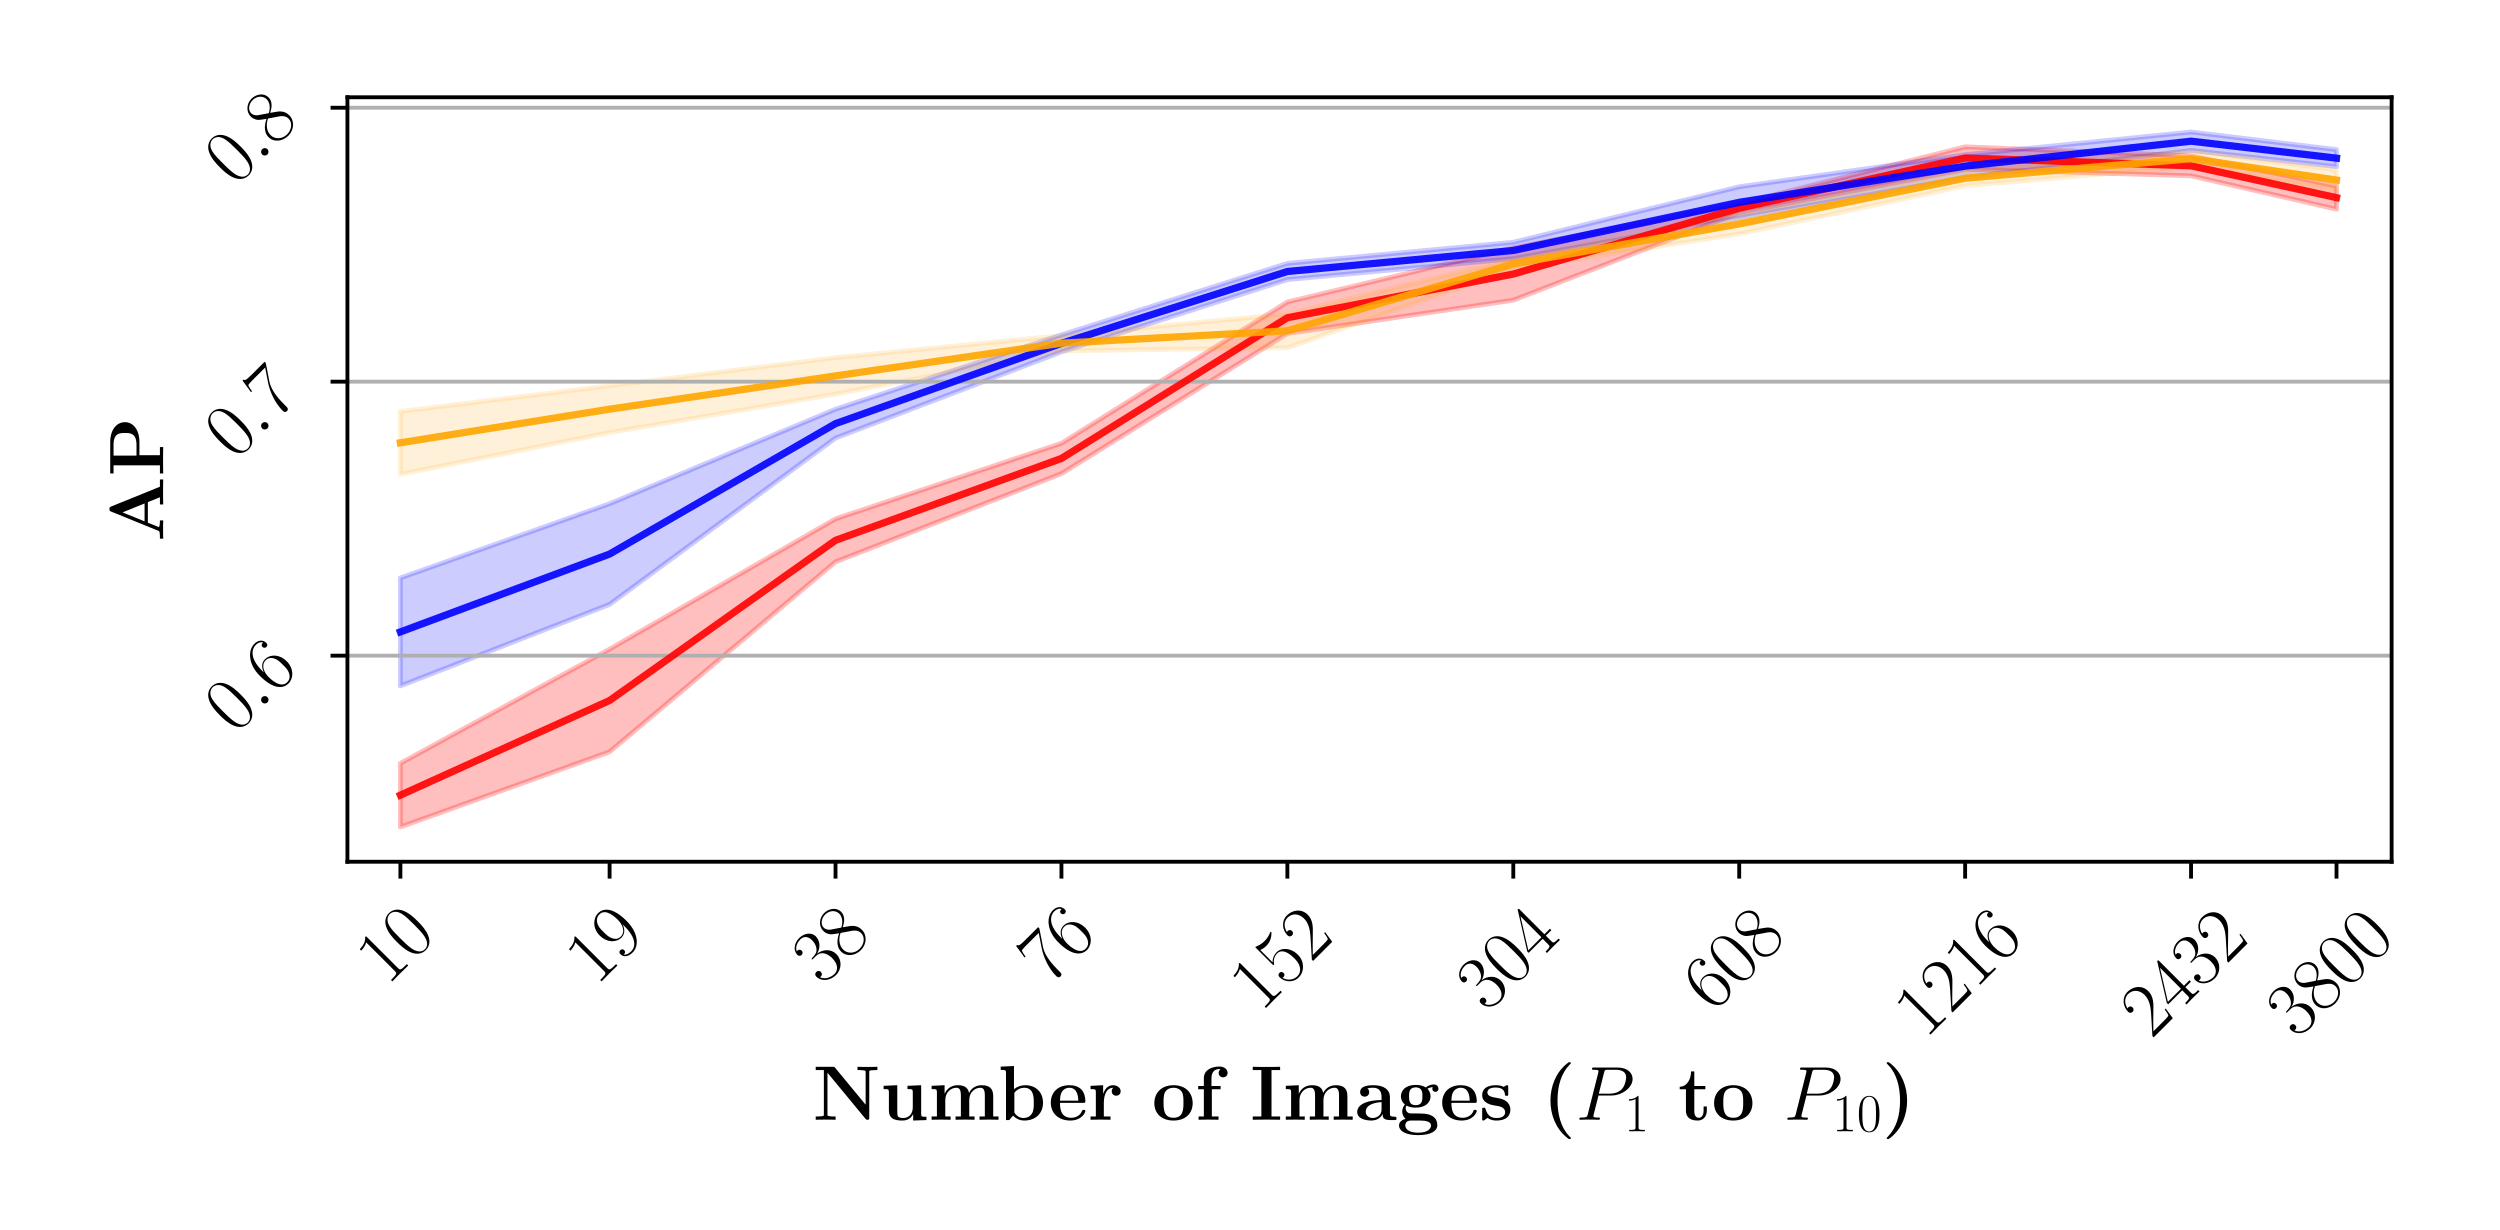 <?xml version="1.0" encoding="utf-8" standalone="no"?>
<!DOCTYPE svg PUBLIC "-//W3C//DTD SVG 1.1//EN"
  "http://www.w3.org/Graphics/SVG/1.1/DTD/svg11.dtd">
<!-- Created with matplotlib (https://matplotlib.org/) -->
<svg height="255.118pt" version="1.1" viewBox="0 0 518.74 255.118" width="518.74pt" xmlns="http://www.w3.org/2000/svg" xmlns:xlink="http://www.w3.org/1999/xlink">
 <defs>
  <style type="text/css">
*{stroke-linecap:butt;stroke-linejoin:round;}
  </style>
 </defs>
 <g id="figure_1">
  <g id="patch_1">
   <path d="M 0 255.118 
L 518.74 255.118 
L 518.74 0 
L 0 0 
z
" style="fill:#ffffff;"/>
  </g>
  <g id="axes_1">
   <g id="patch_2">
    <path d="M 72.089 178.806 
L 496.252 178.806 
L 496.252 20.179 
L 72.089 20.179 
z
" style="fill:#ffffff;"/>
   </g>
   <g id="PolyCollection_1">
    <defs>
     <path d="M 83.08 -83.523 
L 83.08 -96.742 
L 126.489 -120.422 
L 173.367 -147.463 
L 220.245 -163.144 
L 267.123 -192.463 
L 314.001 -203.673 
L 360.879 -212.866 
L 407.757 -224.655 
L 454.635 -222.788 
L 484.817 -216.498 
L 484.817 -211.712 
L 484.817 -211.712 
L 454.635 -218.633 
L 407.757 -220.008 
L 360.879 -211.006 
L 314.001 -192.835 
L 267.123 -185.918 
L 220.245 -156.845 
L 173.367 -138.543 
L 126.489 -99.122 
L 83.08 -83.523 
z
" id="mae09a93327" style="stroke:#ff0000;stroke-opacity:0.25;"/>
    </defs>
    <g clip-path="url(#p8af98c0783)">
     <use style="fill:#ff0000;fill-opacity:0.25;stroke:#ff0000;stroke-opacity:0.25;" x="0" xlink:href="#mae09a93327" y="255.118"/>
    </g>
   </g>
   <g id="PolyCollection_2">
    <defs>
     <path d="M 83.08 -112.794 
L 83.08 -135.208 
L 126.489 -150.604 
L 173.367 -170.213 
L 220.245 -185.639 
L 267.123 -200.47 
L 314.001 -204.854 
L 360.879 -216.366 
L 407.757 -223.015 
L 454.635 -227.729 
L 484.817 -224.067 
L 484.817 -220.535 
L 484.817 -220.535 
L 454.635 -223.92 
L 407.757 -218.268 
L 360.879 -209.915 
L 314.001 -201.449 
L 267.123 -197.105 
L 220.245 -182.119 
L 173.367 -164.227 
L 126.489 -129.711 
L 83.08 -112.794 
z
" id="mef3ac39588" style="stroke:#0000ff;stroke-opacity:0.2;"/>
    </defs>
    <g clip-path="url(#p8af98c0783)">
     <use style="fill:#0000ff;fill-opacity:0.2;stroke:#0000ff;stroke-opacity:0.2;" x="0" xlink:href="#mef3ac39588" y="255.118"/>
    </g>
   </g>
   <g id="PolyCollection_3">
    <defs>
     <path d="M 83.08 -156.726 
L 83.08 -169.758 
L 126.489 -175.079 
L 173.367 -180.907 
L 220.245 -185.503 
L 267.123 -189.983 
L 314.001 -201.418 
L 360.879 -210.737 
L 407.757 -219.699 
L 454.635 -223.825 
L 484.817 -219.858 
L 484.817 -215.642 
L 484.817 -215.642 
L 454.635 -220.57 
L 407.757 -216.562 
L 360.879 -206.579 
L 314.001 -199.322 
L 267.123 -182.971 
L 220.245 -182.324 
L 173.367 -173.349 
L 126.489 -165.37 
L 83.08 -156.726 
z
" id="ma4a1a28faa" style="stroke:#ffa500;stroke-opacity:0.15;"/>
    </defs>
    <g clip-path="url(#p8af98c0783)">
     <use style="fill:#ffa500;fill-opacity:0.15;stroke:#ffa500;stroke-opacity:0.15;" x="0" xlink:href="#ma4a1a28faa" y="255.118"/>
    </g>
   </g>
   <g id="matplotlib.axis_1">
    <g id="xtick_1">
     <g id="line2d_1">
      <defs>
       <path d="M 0 0 
L 0 3.5 
" id="mae42fe131a" style="stroke:#000000;stroke-width:0.8;"/>
      </defs>
      <g>
       <use style="stroke:#000000;stroke-width:0.8;" x="83.08" xlink:href="#mae42fe131a" y="178.806"/>
      </g>
     </g>
     <g id="text_1">
      <!-- 10 -->
      <defs>
       <path d="M 26.594 63.797 
C 26.594 65.891 26.5 66 25.094 66 
C 21.203 61.359 15.297 59.891 9.703 59.688 
C 9.406 59.688 8.906 59.688 8.797 59.5 
C 8.703 59.297 8.703 59.094 8.703 57 
C 11.797 57 17 57.594 21 59.984 
L 21 7.297 
C 21 3.797 20.797 2.594 12.203 2.594 
L 9.203 2.594 
L 9.203 0 
C 14 0.094 19 0.188 23.797 0.188 
C 28.594 0.188 33.594 0.094 38.406 0 
L 38.406 2.594 
L 35.406 2.594 
C 26.797 2.594 26.594 3.688 26.594 7.297 
z
" id="CMR17-49"/>
       <path d="M 42 31.844 
C 42 37.969 41.906 48.422 37.703 56.453 
C 34 63.484 28.094 66 22.906 66 
C 18.094 66 12 63.781 8.203 56.562 
C 4.203 49.016 3.797 39.672 3.797 31.844 
C 3.797 26.109 3.906 17.375 7 9.734 
C 11.297 -0.609 19 -2 22.906 -2 
C 27.5 -2 34.5 -0.109 38.594 9.438 
C 41.594 16.375 42 24.5 42 31.844 
z
M 22.906 -0.406 
C 16.5 -0.406 12.703 5.125 11.297 12.75 
C 10.203 18.688 10.203 27.328 10.203 32.953 
C 10.203 40.688 10.203 47.109 11.5 53.234 
C 13.406 61.781 19 64.391 22.906 64.391 
C 27 64.391 32.297 61.672 34.203 53.438 
C 35.5 47.719 35.594 40.984 35.594 32.953 
C 35.594 26.422 35.594 18.375 34.406 12.453 
C 32.297 1.5 26.406 -0.406 22.906 -0.406 
z
" id="CMR17-48"/>
      </defs>
      <g transform="translate(80.379 204.67)rotate(-45)scale(0.16 -0.16)">
       <use transform="scale(0.996)" xlink:href="#CMR17-49"/>
       <use transform="translate(45.69 0)scale(0.996)" xlink:href="#CMR17-48"/>
      </g>
     </g>
    </g>
    <g id="xtick_2">
     <g id="line2d_2">
      <g>
       <use style="stroke:#000000;stroke-width:0.8;" x="126.489" xlink:href="#mae42fe131a" y="178.806"/>
      </g>
     </g>
     <g id="text_2">
      <!-- 19 -->
      <defs>
       <path d="M 35.203 29.234 
C 35.203 7 26.094 0.391 18.594 0.391 
C 16.297 0.391 10.703 0.672 8.406 4.391 
C 11 4 12.906 5.391 12.906 7.891 
C 12.906 10.594 10.703 11.5 9.297 11.5 
C 8.406 11.5 5.703 11.094 5.703 7.688 
C 5.703 1.062 11.594 -2 18.797 -2 
C 30.297 -2 42 10.391 42 32.656 
C 42 60.266 30.797 66 23.203 66 
C 13.297 66 3.797 57.25 3.797 43.75 
C 3.797 31.25 11.906 22 22.094 22 
C 30.5 22 34.203 29.844 35.203 33.156 
z
M 22.297 23.594 
C 19.594 23.594 15.797 24.094 12.703 30.141 
C 10.594 34.078 10.594 38.703 10.594 43.641 
C 10.594 49.594 10.594 53.719 13.406 58.156 
C 14.797 60.266 17.406 63.688 23.203 63.688 
C 35 63.688 35 45.453 35 41.422 
C 35 34.266 31.797 23.594 22.297 23.594 
z
" id="CMR17-57"/>
      </defs>
      <g transform="translate(123.788 204.67)rotate(-45)scale(0.16 -0.16)">
       <use transform="scale(0.996)" xlink:href="#CMR17-49"/>
       <use transform="translate(45.69 0)scale(0.996)" xlink:href="#CMR17-57"/>
      </g>
     </g>
    </g>
    <g id="xtick_3">
     <g id="line2d_3">
      <g>
       <use style="stroke:#000000;stroke-width:0.8;" x="173.367" xlink:href="#mae42fe131a" y="178.806"/>
      </g>
     </g>
     <g id="text_3">
      <!-- 38 -->
      <defs>
       <path d="M 22.094 34 
C 31 34 34.906 26.141 34.906 17.094 
C 34.906 5.031 28.5 0.391 22.703 0.391 
C 17.406 0.391 8.797 3.016 6.094 10.797 
C 6.594 10.594 7.094 10.594 7.594 10.594 
C 10 10.594 11.797 12.188 11.797 14.797 
C 11.797 17.688 9.594 19 7.594 19 
C 5.906 19 3.297 18.188 3.297 14.484 
C 3.297 5.234 12.297 -2 22.906 -2 
C 34 -2 42.5 6.75 42.5 16.984 
C 42.5 26.844 34.5 34 25 35.094 
C 32.594 36.672 39.906 43.375 39.906 52.391 
C 39.906 60.25 32 66 23 66 
C 13.906 66 5.906 60.344 5.906 52.297 
C 5.906 48.797 8.5 48.188 9.797 48.188 
C 11.906 48.188 13.703 49.484 13.703 52.094 
C 13.703 54.688 11.906 56 9.797 56 
C 9.406 56 8.906 56 8.5 55.797 
C 11.406 62.484 19.297 63.688 22.797 63.688 
C 26.297 63.688 32.906 61.969 32.906 52.297 
C 32.906 49.484 32.5 44.547 29.094 40.219 
C 26.094 36.391 22.703 36.188 19.406 35.891 
C 18.906 35.891 16.594 35.688 16.203 35.688 
C 15.5 35.594 15.094 35.5 15.094 34.797 
C 15.094 34.094 15.203 34 17.203 34 
z
" id="CMR17-51"/>
       <path d="M 27.203 35.766 
C 33.5 38.969 39.906 43.797 39.906 51.531 
C 39.906 60.688 31.094 66 23 66 
C 13.906 66 5.906 59.375 5.906 50.234 
C 5.906 47.719 6.5 43.391 10.406 39.578 
C 11.406 38.578 15.594 35.562 18.297 33.656 
C 13.797 31.344 3.297 25.812 3.297 14.766 
C 3.297 4.406 13.094 -2 22.797 -2 
C 33.5 -2 42.5 5.719 42.5 15.969 
C 42.5 25.109 36.406 29.328 32.406 32.047 
z
M 14.094 44.609 
C 13.297 45.109 9.297 48.219 9.297 52.938 
C 9.297 59.078 15.594 63.688 22.797 63.688 
C 30.703 63.688 36.5 58.062 36.5 51.531 
C 36.5 42.188 26.094 36.859 25.594 36.859 
C 25.5 36.859 25.406 36.859 24.594 37.469 
z
M 32.5 24 
C 34 22.906 38.797 19.578 38.797 13.453 
C 38.797 6.016 31.406 0.391 23 0.391 
C 13.906 0.391 7 6.922 7 14.859 
C 7 22.797 13.094 29.438 20 32.547 
z
" id="CMR17-56"/>
      </defs>
      <g transform="translate(170.666 204.67)rotate(-45)scale(0.16 -0.16)">
       <use transform="scale(0.996)" xlink:href="#CMR17-51"/>
       <use transform="translate(45.69 0)scale(0.996)" xlink:href="#CMR17-56"/>
      </g>
     </g>
    </g>
    <g id="xtick_4">
     <g id="line2d_4">
      <g>
       <use style="stroke:#000000;stroke-width:0.8;" x="220.245" xlink:href="#mae42fe131a" y="178.806"/>
      </g>
     </g>
     <g id="text_4">
      <!-- 76 -->
      <defs>
       <path d="M 45.094 61.797 
L 45.094 64 
L 21.594 64 
C 9.906 64 9.703 65.094 9.297 67 
L 7.5 67 
L 4.594 48.5 
L 6.406 48.5 
C 6.703 50.406 7.406 55.5 8.594 57.391 
C 9.203 58.188 16.594 58.188 18.297 58.188 
L 40.297 58.188 
L 29.203 41.719 
C 21.797 30.641 16.703 15.672 16.703 2.594 
C 16.703 1.391 16.703 -2 20.297 -2 
C 23.906 -2 23.906 1.391 23.906 2.688 
L 23.906 7.281 
C 23.906 23.656 26.703 34.438 31.297 41.312 
z
" id="CMR17-55"/>
       <path d="M 10.594 34.344 
C 10.594 58 21.797 63.688 28.297 63.688 
C 30.406 63.688 35.5 63.266 37.5 59.094 
C 35.906 59.094 32.906 59.094 32.906 55.594 
C 32.906 52.891 35.094 52 36.5 52 
C 37.406 52 40.094 52.391 40.094 55.797 
C 40.094 62.297 35.094 66 28.203 66 
C 16.297 66 3.797 53.297 3.797 31.422 
C 3.797 4.016 15.094 -2 23.094 -2 
C 32.797 -2 42 6.734 42 20.234 
C 42 32.828 33.906 42 23.703 42 
C 17.594 42 13.094 37.969 10.594 30.922 
z
M 23.094 0.391 
C 10.797 0.391 10.797 18.938 10.797 22.656 
C 10.797 29.906 14.203 40.391 23.5 40.391 
C 25.203 40.391 30.094 40.391 33.406 33.438 
C 35.203 29.516 35.203 25.375 35.203 20.344 
C 35.203 14.906 35.203 10.875 33.094 6.844 
C 30.906 2.703 27.703 0.391 23.094 0.391 
z
" id="CMR17-54"/>
      </defs>
      <g transform="translate(217.544 204.67)rotate(-45)scale(0.16 -0.16)">
       <use transform="scale(0.996)" xlink:href="#CMR17-55"/>
       <use transform="translate(45.69 0)scale(0.996)" xlink:href="#CMR17-54"/>
      </g>
     </g>
    </g>
    <g id="xtick_5">
     <g id="line2d_5">
      <g>
       <use style="stroke:#000000;stroke-width:0.8;" x="267.123" xlink:href="#mae42fe131a" y="178.806"/>
      </g>
     </g>
     <g id="text_5">
      <!-- 152 -->
      <defs>
       <path d="M 11.406 58.594 
C 12.406 58.188 16.5 56.891 20.703 56.891 
C 30 56.891 35.094 61.891 38 64.688 
C 38 65.484 38 66 37.406 66 
C 37.297 66 37.094 66 36.297 65.594 
C 32.797 64.094 28.703 63 23.703 63 
C 20.703 63 16.203 63.359 11.297 65.484 
C 10.203 66 10 66 9.906 66 
C 9.406 66 9.297 65.891 9.297 63.906 
L 9.297 34.859 
C 9.297 33.016 9.297 32.5 10.297 32.5 
C 10.797 32.5 11 32.703 11.5 33.422 
C 14.703 38.047 19.094 40 24.094 40 
C 27.594 40 35.094 37.734 35.094 20.203 
C 35.094 16.984 35.094 11.188 32.094 6.594 
C 29.594 2.484 25.703 0.391 21.406 0.391 
C 14.797 0.391 8.094 4.984 6.297 12.688 
C 6.703 12.594 7.5 12.391 7.906 12.391 
C 9.203 12.391 11.703 13.094 11.703 16.188 
C 11.703 18.891 9.797 20 7.906 20 
C 5.594 20 4.094 18.594 4.094 15.797 
C 4.094 7.094 11 -2 21.594 -2 
C 31.906 -2 41.703 6.891 41.703 19.797 
C 41.703 32.094 33.906 41.594 24.203 41.594 
C 19.094 41.594 14.797 39.688 11.406 36 
z
" id="CMR17-53"/>
       <path d="M 41.703 15.469 
L 39.906 15.469 
C 38.906 8.391 38.094 7.188 37.703 6.594 
C 37.203 5.797 30 5.797 28.594 5.797 
L 9.406 5.797 
C 13 9.688 20 16.766 28.5 24.938 
C 34.594 30.719 41.703 37.5 41.703 47.391 
C 41.703 59.188 32.297 66 21.797 66 
C 10.797 66 4.094 56.297 4.094 47.297 
C 4.094 43.391 7 42.891 8.203 42.891 
C 9.203 42.891 12.203 43.484 12.203 46.984 
C 12.203 50.094 9.594 51 8.203 51 
C 7.594 51 7 50.891 6.594 50.688 
C 8.5 59.188 14.297 63.391 20.406 63.391 
C 29.094 63.391 34.797 56.5 34.797 47.391 
C 34.797 38.703 29.703 31.219 24 24.734 
L 4.094 2.297 
L 4.094 0 
L 39.297 0 
z
" id="CMR17-50"/>
      </defs>
      <g transform="translate(261.663 210.188)rotate(-45)scale(0.16 -0.16)">
       <use transform="scale(0.996)" xlink:href="#CMR17-49"/>
       <use transform="translate(45.69 0)scale(0.996)" xlink:href="#CMR17-53"/>
       <use transform="translate(91.381 0)scale(0.996)" xlink:href="#CMR17-50"/>
      </g>
     </g>
    </g>
    <g id="xtick_6">
     <g id="line2d_6">
      <g>
       <use style="stroke:#000000;stroke-width:0.8;" x="314.001" xlink:href="#mae42fe131a" y="178.806"/>
      </g>
     </g>
     <g id="text_6">
      <!-- 304 -->
      <defs>
       <path d="M 33.594 64.797 
C 33.594 66.891 33.5 67 31.703 67 
L 2 19.594 
L 2 17 
L 27.797 17 
L 27.797 7.188 
C 27.797 3.594 27.594 2.594 20.594 2.594 
L 18.703 2.594 
L 18.703 0 
C 21.906 0.188 27.297 0.188 30.703 0.188 
C 34.094 0.188 39.5 0.188 42.703 0 
L 42.703 2.594 
L 40.797 2.594 
C 33.797 2.594 33.594 3.594 33.594 7.188 
L 33.594 17 
L 43.797 17 
L 43.797 19.594 
L 33.594 19.594 
z
M 28.094 58.172 
L 28.094 19.594 
L 4 19.594 
z
" id="CMR17-52"/>
      </defs>
      <g transform="translate(308.541 210.188)rotate(-45)scale(0.16 -0.16)">
       <use transform="scale(0.996)" xlink:href="#CMR17-51"/>
       <use transform="translate(45.69 0)scale(0.996)" xlink:href="#CMR17-48"/>
       <use transform="translate(91.381 0)scale(0.996)" xlink:href="#CMR17-52"/>
      </g>
     </g>
    </g>
    <g id="xtick_7">
     <g id="line2d_7">
      <g>
       <use style="stroke:#000000;stroke-width:0.8;" x="360.879" xlink:href="#mae42fe131a" y="178.806"/>
      </g>
     </g>
     <g id="text_7">
      <!-- 608 -->
      <g transform="translate(355.419 210.188)rotate(-45)scale(0.16 -0.16)">
       <use transform="scale(0.996)" xlink:href="#CMR17-54"/>
       <use transform="translate(45.69 0)scale(0.996)" xlink:href="#CMR17-48"/>
       <use transform="translate(91.381 0)scale(0.996)" xlink:href="#CMR17-56"/>
      </g>
     </g>
    </g>
    <g id="xtick_8">
     <g id="line2d_8">
      <g>
       <use style="stroke:#000000;stroke-width:0.8;" x="407.757" xlink:href="#mae42fe131a" y="178.806"/>
      </g>
     </g>
     <g id="text_8">
      <!-- 1216 -->
      <g transform="translate(399.538 215.706)rotate(-45)scale(0.16 -0.16)">
       <use transform="scale(0.996)" xlink:href="#CMR17-49"/>
       <use transform="translate(45.69 0)scale(0.996)" xlink:href="#CMR17-50"/>
       <use transform="translate(91.381 0)scale(0.996)" xlink:href="#CMR17-49"/>
       <use transform="translate(137.071 0)scale(0.996)" xlink:href="#CMR17-54"/>
      </g>
     </g>
    </g>
    <g id="xtick_9">
     <g id="line2d_9">
      <g>
       <use style="stroke:#000000;stroke-width:0.8;" x="454.635" xlink:href="#mae42fe131a" y="178.806"/>
      </g>
     </g>
     <g id="text_9">
      <!-- 2432 -->
      <g transform="translate(446.416 215.706)rotate(-45)scale(0.16 -0.16)">
       <use transform="scale(0.996)" xlink:href="#CMR17-50"/>
       <use transform="translate(45.69 0)scale(0.996)" xlink:href="#CMR17-52"/>
       <use transform="translate(91.381 0)scale(0.996)" xlink:href="#CMR17-51"/>
       <use transform="translate(137.071 0)scale(0.996)" xlink:href="#CMR17-50"/>
      </g>
     </g>
    </g>
    <g id="xtick_10">
     <g id="line2d_10">
      <g>
       <use style="stroke:#000000;stroke-width:0.8;" x="484.817" xlink:href="#mae42fe131a" y="178.806"/>
      </g>
     </g>
     <g id="text_10">
      <!-- 3800 -->
      <g transform="translate(476.599 215.706)rotate(-45)scale(0.16 -0.16)">
       <use transform="scale(0.996)" xlink:href="#CMR17-51"/>
       <use transform="translate(45.69 0)scale(0.996)" xlink:href="#CMR17-56"/>
       <use transform="translate(91.381 0)scale(0.996)" xlink:href="#CMR17-48"/>
       <use transform="translate(137.071 0)scale(0.996)" xlink:href="#CMR17-48"/>
      </g>
     </g>
    </g>
    <g id="text_11">
     <!-- \textbf{Number of Images ($P_1$ to $P_{10}$)} -->
     <defs>
      <path d="M 29 67.797 
C 28 68.891 27.906 69 25.906 69 
L 3.797 69 
L 3.797 64.688 
L 14.406 64.688 
L 14.406 7.312 
C 14.406 5.094 14.297 5 11.703 4.594 
C 9.906 4.391 7.906 4.297 6.094 4.297 
L 3.797 4.297 
L 3.797 0 
C 6.094 0.188 13.906 0.188 16.703 0.188 
C 19.5 0.188 27.406 0.188 29.703 0 
L 29.703 4.297 
L 27.406 4.297 
C 24.703 4.297 24.5 4.297 22.094 4.594 
C 19.203 5 19.094 5.094 19.094 7.312 
L 19.094 61.266 
L 68.594 1.297 
C 69.703 0.094 69.797 0 71.094 0 
C 73.5 0 73.5 0.594 73.5 2.891 
L 73.5 61.672 
C 73.5 63.891 73.594 63.984 76.203 64.391 
C 78 64.594 80 64.688 81.797 64.688 
L 84.094 64.688 
L 84.094 69 
C 81.797 68.797 74 68.797 71.203 68.797 
C 68.406 68.797 60.5 68.797 58.203 69 
L 58.203 64.688 
L 60.5 64.688 
C 63.203 64.688 63.406 64.688 65.797 64.391 
C 68.703 63.984 68.797 63.891 68.797 61.672 
L 68.797 19.594 
z
" id="CMBX12-78"/>
      <path d="M 35.297 44.188 
L 35.297 39.891 
C 41.5 39.891 42.203 39.891 42.203 35.953 
L 42.203 16.141 
C 42.203 8.453 37.703 2.297 29.906 2.297 
C 22.406 2.297 22 4.812 22 10.375 
L 22 45 
L 4.203 44.188 
L 4.203 39.891 
C 10.406 39.891 11.094 39.891 11.094 35.953 
L 11.094 12 
C 11.094 1.891 17.797 -1 28.5 -1 
C 30.906 -1 38.297 -1 42.594 7.141 
L 42.703 7.141 
L 42.703 -1 
L 60 -0.406 
L 60 3.906 
C 53.797 3.906 53.094 3.906 53.094 7.844 
L 53.094 45 
z
" id="CMBX12-117"/>
      <path d="M 84.406 30.594 
C 84.406 39.797 80.5 45 69.297 45 
C 59.203 45 54.5 38.188 52.906 35 
C 51.297 43.484 44.5 45 38.094 45 
C 28.5 45 23.297 38.797 21.203 34 
L 21.094 34 
L 21.094 45 
L 4.203 44.188 
L 4.203 39.891 
C 10.406 39.891 11.094 39.891 11.094 36 
L 11.094 4.297 
L 4.203 4.297 
L 4.203 0 
C 6.5 0.188 13.703 0.188 16.5 0.188 
C 19.297 0.188 26.594 0.188 28.906 0 
L 28.906 4.297 
L 22 4.297 
L 22 25.594 
C 22 36.5 30.094 41.688 36.406 41.688 
C 40.094 41.688 42.297 39.5 42.297 31.688 
L 42.297 4.297 
L 35.406 4.297 
L 35.406 0 
C 37.703 0.188 44.906 0.188 47.703 0.188 
C 50.5 0.188 57.797 0.188 60.094 0 
L 60.094 4.297 
L 53.203 4.297 
L 53.203 25.594 
C 53.203 36.5 61.297 41.688 67.594 41.688 
C 71.297 41.688 73.5 39.5 73.5 31.688 
L 73.5 4.297 
L 66.594 4.297 
L 66.594 0 
C 68.906 0.188 76.094 0.188 78.906 0.188 
C 81.703 0.188 89 0.188 91.297 0 
L 91.297 4.297 
L 84.406 4.297 
z
" id="CMBX12-109"/>
      <path d="M 20.797 70 
L 3.5 69.188 
L 3.5 64.891 
C 9.703 64.891 10.406 64.891 10.406 60.875 
L 10.406 -0.406 
L 14.594 -0.406 
C 16.297 1.5 18 3.406 19.594 5.422 
C 24.703 0.094 30.203 -1 34.203 -1 
C 48 -1 58.594 7.438 58.594 22.094 
C 58.594 35.938 49.203 45 35.5 45 
C 29.594 45 24.906 43.094 20.797 39.875 
z
M 21.297 35.031 
C 24.797 39.875 30 41.688 34.203 41.688 
C 46.594 41.688 46.594 28.859 46.594 22.188 
C 46.594 17.656 46.594 11.891 44.203 8.156 
C 41.094 3.297 36.406 2.297 33.203 2.297 
C 26.406 2.297 22.703 7.141 21.297 9.359 
z
" id="CMBX12-98"/>
      <path d="M 45.203 22 
C 47.5 22 48.094 22 48.094 24.5 
C 48.094 27.469 47.406 34.875 42.797 39.516 
C 38.594 43.688 33 45 27.203 45 
C 11.594 45 3.094 34.875 3.094 22.391 
C 3.094 8.172 13.406 -1 28.5 -1 
C 43.594 -1 48.094 9.703 48.094 11.422 
C 48.094 12.953 46.594 12.953 46 12.953 
C 44.406 12.953 44.297 12.641 43.703 11.328 
C 41.094 4.719 34.5 2.594 29.703 2.594 
C 15.203 2.594 15.094 16.297 15.094 22 
z
M 15.094 24.891 
C 15.297 28.938 15.406 32.797 17.5 36.359 
C 19.406 39.516 22.906 41.688 27.203 41.688 
C 37.906 41.688 38.797 29.828 38.906 24.891 
z
" id="CMBX12-101"/>
      <path d="M 20.797 22.5 
C 20.797 25.797 21.5 41.688 33.203 41.688 
C 31.797 40.594 31.094 38.891 31.094 37.094 
C 31.094 33 34.406 31.297 36.906 31.297 
C 39.406 31.297 42.703 33 42.703 37.094 
C 42.703 42.188 37.5 45 32.703 45 
C 24.797 45 21.406 38.094 20 33.891 
L 19.906 33.891 
L 19.906 45 
L 3.5 44.188 
L 3.5 39.891 
C 9.703 39.891 10.406 39.891 10.406 36 
L 10.406 4.297 
L 3.5 4.297 
L 3.5 0 
C 5.797 0.188 13.297 0.188 16.094 0.188 
C 19 0.188 27.094 0.188 29.5 0 
L 29.5 4.297 
L 20.797 4.297 
z
" id="CMBX12-114"/>
      <path d="M 53 21.547 
C 53 35.078 43.797 45 28.094 45 
C 11.797 45 3.094 34.578 3.094 21.547 
C 3.094 8.406 12.297 -1 28 -1 
C 44.297 -1 53 8.906 53 21.547 
z
M 28.094 2.594 
C 15.094 2.594 15.094 14.328 15.094 22.547 
C 15.094 27.25 15.094 32.266 17 35.875 
C 19.203 39.891 23.703 41.688 28 41.688 
C 33.703 41.688 37.297 38.984 39 36.172 
C 41 32.562 41 27.359 41 22.547 
C 41 14.219 41 2.594 28.094 2.594 
z
" id="CMBX12-111"/>
      <path d="M 21.703 39.688 
L 33.094 39.688 
L 33.094 44 
L 21.203 44 
L 21.203 54.156 
C 21.203 64.406 27.797 66 31.094 66 
C 32.203 66 32.406 65.891 33 65.688 
C 31.5 64.703 30.594 63.031 30.594 60.953 
C 30.594 57.016 33.797 55.234 36.406 55.234 
C 38.594 55.234 42.203 56.719 42.203 61.062 
C 42.203 65.109 38.594 69.297 31.5 69.297 
C 22.406 69.297 11.297 65.5 11.297 54.047 
L 11.297 44 
L 3.906 44 
L 3.906 39.688 
L 11.297 39.688 
L 11.297 4.297 
L 4.406 4.297 
L 4.406 0 
C 6.703 0.188 14.203 0.188 17 0.188 
C 19.906 0.188 28 0.188 30.406 0 
L 30.406 4.297 
L 21.703 4.297 
z
" id="CMBX12-102"/>
      <path d="M 27.5 64.688 
L 38.703 64.688 
L 38.703 69 
C 35.094 68.797 25.094 68.797 20.906 68.797 
C 16.703 68.797 6.703 68.797 3.094 69 
L 3.094 64.688 
L 14.297 64.688 
L 14.297 4.297 
L 3.094 4.297 
L 3.094 0 
C 6.703 0.188 16.703 0.188 20.906 0.188 
C 25.094 0.188 35.094 0.188 38.703 0 
L 38.703 4.297 
L 27.5 4.297 
z
" id="CMBX12-73"/>
      <path d="M 46 29.594 
C 46 38.797 38.703 45 24.594 45 
C 19 45 7.203 44.484 7.203 36.094 
C 7.203 31.891 10.406 30.094 13.094 30.094 
C 16.094 30.094 19 32.188 19 35.984 
C 19 37.891 18.297 39.688 16.594 40.797 
C 19.906 41.688 22.297 41.688 24.203 41.688 
C 31 41.688 35.094 37.891 35.094 29.688 
L 35.094 25.688 
C 19.297 25.688 3.406 21.281 3.406 10.125 
C 3.406 1 15 -1 21.906 -1 
C 29.594 -1 34.5 3.203 36.5 7.625 
C 36.5 3.906 36.5 -0.406 46.594 -0.406 
L 51.703 -0.406 
C 53.797 -0.406 54.594 -0.406 54.594 1.797 
C 54.594 3.906 53.703 3.906 52.297 3.906 
C 46 4 46 5.609 46 7.922 
z
M 35.094 13.547 
C 35.094 4.094 26.703 2.297 23.5 2.297 
C 18.594 2.297 14.5 5.609 14.5 10.234 
C 14.5 19.375 25.297 22.484 35.094 23 
z
" id="CMBX12-97"/>
      <path d="M 13 18.391 
C 17.797 15.797 23.406 15.797 24.906 15.797 
C 38.703 15.797 44.203 23.531 44.203 30.594 
C 44.203 35.734 41.297 39.359 40.094 40.375 
C 43 41.984 45.406 42.391 47.094 42.594 
C 46.797 42.094 46.5 41.688 46.5 40.375 
C 46.5 38.25 47.906 36.344 50.5 36.344 
C 53.094 36.344 54.5 38.25 54.5 40.375 
C 54.5 42.797 52.703 46 48.5 46 
C 44.203 46 40.094 43.891 38 42.094 
C 33.906 44.484 30 45.391 24.906 45.391 
C 11.094 45.391 5.594 37.656 5.594 30.594 
C 5.594 27.469 6.594 23.328 10.797 19.906 
C 9.094 17.984 7.297 14.469 7.297 10.828 
C 7.297 6.5 9.594 2.797 11.703 1.188 
C 9.297 0.594 3.094 -1.703 3.094 -7.406 
C 3.094 -13.312 9.594 -20 28 -20 
C 44.594 -20 53 -14.609 53 -7.109 
C 53 1.688 47.203 4.594 44.703 5.797 
C 39.906 8.188 33.5 8.188 24.703 8.188 
C 22.203 8.188 17.797 8.188 17.297 8.297 
C 13 9 11.797 12.859 11.797 14.781 
C 11.797 15.594 11.906 17.094 13 18.391 
z
M 24.906 19 
C 16.203 19 16.203 25.953 16.203 30.594 
C 16.203 35.234 16.203 42.188 24.906 42.188 
C 33.594 42.188 33.594 35.234 33.594 30.594 
C 33.594 25.953 33.594 19 24.906 19 
z
M 30.5 -1 
C 37.797 -1 44.797 -2.312 44.797 -7.5 
C 44.797 -11 41.297 -16.812 28.094 -16.812 
C 14.906 -16.812 11.297 -11.203 11.297 -7.406 
C 11.297 -1 17.594 -1 19.094 -1 
z
" id="CMBX12-103"/>
      <path d="M 37.703 42.391 
C 37.703 44.297 37.703 45 36.203 45 
C 35.594 45 35.406 45 33.906 44.094 
C 33.5 43.797 32.406 43.094 31.906 42.797 
C 29.094 44.391 25.406 45 21.797 45 
C 18.797 45 3.797 45 3.797 31.969 
C 3.797 21.438 16.203 19.234 19.297 18.734 
C 22 18.234 25.297 17.625 25.703 17.625 
C 29.703 16.734 33.703 14.219 33.703 10.016 
C 33.703 2.297 24.594 2.297 22.5 2.297 
C 17.406 2.297 11.094 3.891 8.297 13.625 
C 7.703 15.625 7.594 15.719 5.906 15.719 
C 3.797 15.719 3.797 15.422 3.797 13.125 
L 3.797 1.594 
C 3.797 -0.312 3.797 -1 5.297 -1 
C 6 -1 6.203 -1 8.203 0.594 
L 10.797 2.5 
C 15.297 -1 20.703 -1 22.5 -1 
C 28 -1 40.5 0.188 40.5 13.516 
C 40.5 18.328 37.906 21.641 35.906 23.438 
C 31.797 26.859 28.406 27.453 23 28.453 
C 16.594 29.562 10.594 30.656 10.594 35.469 
C 10.594 41.984 19.5 41.984 21.594 41.984 
C 32.703 41.984 33.297 34.969 33.5 32.469 
C 33.594 31.172 34.406 31.172 35.594 31.172 
C 37.703 31.172 37.703 31.469 37.703 33.766 
z
" id="CMBX12-115"/>
      <path d="M 37.406 -23.906 
C 37.406 -23.516 37.406 -23.312 35.5 -21.5 
C 24.297 -10.312 20 7.297 20 24.891 
C 20 44.594 24.906 60.797 36.094 72.094 
C 37.297 73.297 37.406 73.391 37.406 73.797 
C 37.406 75 36.203 75 35.703 75 
C 34.797 75 34.594 75 32 72.891 
C 17.594 61.391 10.797 43 10.797 25 
C 10.797 6.594 17.703 -11.312 31.906 -22.906 
C 34.5 -25.109 34.703 -25.109 35.703 -25.109 
C 36.203 -25.109 37.406 -25.109 37.406 -23.906 
z
" id="CMBX12-40"/>
      <path d="M 29.594 31.594 
L 46.406 31.594 
C 60.203 31.594 74 41.766 74 53.125 
C 74 60.906 67.406 68 54.797 68 
L 23.906 68 
C 22 68 21.094 68 21.094 66.094 
C 21.094 65.094 22 65.094 23.5 65.094 
C 29.594 65.094 29.594 64.297 29.594 63.203 
C 29.594 63 29.594 62.406 29.203 60.906 
L 15.703 7.359 
C 14.797 3.891 14.594 2.891 7.594 2.891 
C 5.703 2.891 4.703 2.891 4.703 1.094 
C 4.703 0 5.594 0 6.203 0 
C 8.094 0 10.094 0.188 12 0.188 
L 23.703 0.188 
C 25.594 0.188 27.703 0 29.594 0 
C 30.406 0 31.5 0 31.5 1.891 
C 31.5 2.891 30.594 2.891 29.094 2.891 
C 23.094 2.891 23 3.594 23 4.578 
C 23 5.078 23.094 5.766 23.203 6.266 
z
M 36.797 61.203 
C 37.703 64.891 38.094 65.094 42 65.094 
L 51.906 65.094 
C 59.406 65.094 65.594 62.703 65.594 55.219 
C 65.594 52.641 64.297 44.156 59.703 39.578 
C 58 37.781 53.203 34 44.094 34 
L 30 34 
z
" id="CMMI12-80"/>
      <path d="M 21.094 39.688 
L 35.5 39.688 
L 35.5 44 
L 21.094 44 
L 21.094 63 
L 16.906 63 
C 16.797 53.141 12 43.297 2.094 42.984 
L 2.094 39.688 
L 10.203 39.688 
L 10.203 11.891 
C 10.203 1.297 18.406 -1 25.594 -1 
C 33 -1 37.406 4.594 37.406 12 
L 37.406 17.297 
L 33.203 17.297 
L 33.203 12.094 
C 33.203 5.5 30.203 2.594 27.094 2.594 
C 21.094 2.594 21.094 9.297 21.094 11.594 
z
" id="CMBX12-116"/>
      <path d="M 32.797 24.891 
C 32.797 43.297 25.906 61.203 11.703 72.797 
C 9.094 75 8.906 75 7.906 75 
C 7.406 75 6.203 75 6.203 73.797 
C 6.203 73.391 6.203 73.188 8.094 71.391 
C 19.297 60.203 23.594 42.594 23.594 25 
C 23.594 5.297 18.703 -10.906 7.5 -22.203 
C 6.297 -23.406 6.203 -23.516 6.203 -23.906 
C 6.203 -25.109 7.406 -25.109 7.906 -25.109 
C 8.797 -25.109 9 -25.109 11.594 -23 
C 26 -11.5 32.797 6.891 32.797 24.891 
z
" id="CMBX12-41"/>
     </defs>
     <g transform="translate(168.653 234.739)scale(0.16 -0.16)">
      <use transform="translate(0 14.944)scale(0.996)" xlink:href="#CMBX12-78"/>
      <use transform="translate(87.634 14.944)scale(0.996)" xlink:href="#CMBX12-117"/>
      <use transform="translate(149.901 14.944)scale(0.996)" xlink:href="#CMBX12-109"/>
      <use transform="translate(240.187 14.944)scale(0.996)" xlink:href="#CMBX12-98"/>
      <use transform="translate(305.567 14.944)scale(0.996)" xlink:href="#CMBX12-101"/>
      <use transform="translate(356.706 14.944)scale(0.996)" xlink:href="#CMBX12-114"/>
      <use transform="translate(439.844 14.944)scale(0.996)" xlink:href="#CMBX12-111"/>
      <use transform="translate(495.884 14.944)scale(0.996)" xlink:href="#CMBX12-102"/>
      <use transform="translate(567.49 14.944)scale(0.996)" xlink:href="#CMBX12-73"/>
      <use transform="translate(609.232 14.944)scale(0.996)" xlink:href="#CMBX12-109"/>
      <use transform="translate(702.632 14.944)scale(0.996)" xlink:href="#CMBX12-97"/>
      <use transform="translate(757.115 14.944)scale(0.996)" xlink:href="#CMBX12-103"/>
      <use transform="translate(813.155 14.944)scale(0.996)" xlink:href="#CMBX12-101"/>
      <use transform="translate(864.294 14.944)scale(0.996)" xlink:href="#CMBX12-115"/>
      <use transform="translate(945.863 14.944)scale(0.996)" xlink:href="#CMBX12-40"/>
      <use transform="translate(989.45 14.944)scale(0.996)" xlink:href="#CMMI12-80"/>
      <use transform="translate(1052.327 0)scale(0.697)" xlink:href="#CMR17-49"/>
      <use transform="translate(1122.168 14.944)scale(0.996)" xlink:href="#CMBX12-116"/>
      <use transform="translate(1165.755 14.944)scale(0.996)" xlink:href="#CMBX12-111"/>
      <use transform="translate(1259.155 14.944)scale(0.996)" xlink:href="#CMMI12-80"/>
      <use transform="translate(1322.032 0)scale(0.697)" xlink:href="#CMR17-49"/>
      <use transform="translate(1354.015 0)scale(0.697)" xlink:href="#CMR17-48"/>
      <use transform="translate(1386.496 14.944)scale(0.996)" xlink:href="#CMBX12-41"/>
     </g>
    </g>
   </g>
   <g id="matplotlib.axis_2">
    <g id="ytick_1">
     <g id="line2d_11">
      <path clip-path="url(#p8af98c0783)" d="M 72.089 136.05 
L 496.252 136.05 
" style="fill:none;stroke:#b0b0b0;stroke-linecap:square;stroke-width:0.8;"/>
     </g>
     <g id="line2d_12">
      <defs>
       <path d="M 0 0 
L -3.5 0 
" id="m0ad5b0cf92" style="stroke:#000000;stroke-width:0.8;"/>
      </defs>
      <g>
       <use style="stroke:#000000;stroke-width:0.8;" x="72.089" xlink:href="#m0ad5b0cf92" y="136.05"/>
      </g>
     </g>
     <g id="text_12">
      <!-- $0.6$ -->
      <defs>
       <path d="M 18.406 4.797 
C 18.406 7.688 16 9.688 13.594 9.688 
C 10.703 9.688 8.703 7.297 8.703 4.891 
C 8.703 2 11.094 0 13.5 0 
C 16.406 0 18.406 2.391 18.406 4.797 
z
" id="CMMI12-58"/>
      </defs>
      <g transform="translate(48.795 152.445)rotate(-45)scale(0.16 -0.16)">
       <use transform="scale(0.996)" xlink:href="#CMR17-48"/>
       <use transform="translate(45.69 0)scale(0.996)" xlink:href="#CMMI12-58"/>
       <use transform="translate(72.788 0)scale(0.996)" xlink:href="#CMR17-54"/>
      </g>
     </g>
    </g>
    <g id="ytick_2">
     <g id="line2d_13">
      <path clip-path="url(#p8af98c0783)" d="M 72.089 79.2 
L 496.252 79.2 
" style="fill:none;stroke:#b0b0b0;stroke-linecap:square;stroke-width:0.8;"/>
     </g>
     <g id="line2d_14">
      <g>
       <use style="stroke:#000000;stroke-width:0.8;" x="72.089" xlink:href="#m0ad5b0cf92" y="79.2"/>
      </g>
     </g>
     <g id="text_13">
      <!-- $0.7$ -->
      <g transform="translate(48.795 95.595)rotate(-45)scale(0.16 -0.16)">
       <use transform="scale(0.996)" xlink:href="#CMR17-48"/>
       <use transform="translate(45.69 0)scale(0.996)" xlink:href="#CMMI12-58"/>
       <use transform="translate(72.788 0)scale(0.996)" xlink:href="#CMR17-55"/>
      </g>
     </g>
    </g>
    <g id="ytick_3">
     <g id="line2d_15">
      <path clip-path="url(#p8af98c0783)" d="M 72.089 22.35 
L 496.252 22.35 
" style="fill:none;stroke:#b0b0b0;stroke-linecap:square;stroke-width:0.8;"/>
     </g>
     <g id="line2d_16">
      <g>
       <use style="stroke:#000000;stroke-width:0.8;" x="72.089" xlink:href="#m0ad5b0cf92" y="22.35"/>
      </g>
     </g>
     <g id="text_14">
      <!-- $0.8$ -->
      <g transform="translate(48.795 38.745)rotate(-45)scale(0.16 -0.16)">
       <use transform="scale(0.996)" xlink:href="#CMR17-48"/>
       <use transform="translate(45.69 0)scale(0.996)" xlink:href="#CMMI12-58"/>
       <use transform="translate(72.788 0)scale(0.996)" xlink:href="#CMR17-56"/>
      </g>
     </g>
    </g>
    <g id="text_15">
     <!-- \textbf{AP} -->
     <defs>
      <path d="M 45.797 67.703 
C 45.094 69.5 44.906 70 42.5 70 
C 40 70 39.797 69.5 39.094 67.703 
L 14.297 6.703 
C 13.594 5.094 13.594 4.891 10.797 4.594 
C 8.297 4.297 7.906 4.297 5.703 4.297 
L 3.906 4.297 
L 3.906 0 
C 6.5 0.188 12.5 0.188 15.406 0.188 
C 18.094 0.188 25.406 0.188 27.703 0 
L 27.703 4.297 
C 25.5 4.297 21.703 4.297 18.906 5.406 
C 19.203 6.312 19.203 6.5 19.406 6.906 
L 24.703 20 
L 51.5 20 
L 57.797 4.297 
L 48.406 4.297 
L 48.406 0 
C 51.594 0.188 61.297 0.188 65.094 0.188 
C 68.297 0.188 78.5 0.188 81 0 
L 81 4.297 
L 71.5 4.297 
z
M 38.094 53.031 
L 49.703 24.297 
L 26.406 24.297 
z
" id="CMBX12-65"/>
      <path d="M 27.594 31 
L 44.594 31 
C 61.297 31 70.594 39.484 70.594 49.75 
C 70.594 60.5 61.094 69 44.594 69 
L 3.797 69 
L 3.797 64.688 
L 14.406 64.688 
L 14.406 4.297 
L 3.797 4.297 
L 3.797 0 
C 6.703 0.188 17.406 0.188 21 0.188 
C 24.594 0.188 35.297 0.188 38.203 0 
L 38.203 4.297 
L 27.594 4.297 
z
M 41 64.688 
C 56.5 64.688 56.5 56.516 56.5 49.75 
C 56.5 43.172 56.5 34.797 41 34.797 
L 27.094 34.797 
L 27.094 64.688 
z
" id="CMBX12-80"/>
     </defs>
     <g transform="translate(33.868 112.389)rotate(-90)scale(0.16 -0.16)">
      <use transform="scale(0.996)" xlink:href="#CMBX12-65"/>
      <use transform="translate(84.636 0)scale(0.996)" xlink:href="#CMBX12-80"/>
     </g>
    </g>
   </g>
   <g id="line2d_17">
    <path clip-path="url(#p8af98c0783)" d="M 83.08 164.986 
L 126.489 145.346 
L 173.367 112.115 
L 220.245 95.123 
L 267.123 65.928 
L 314.001 56.864 
L 360.879 43.182 
L 407.757 32.787 
L 454.635 34.408 
L 484.817 41.013 
" style="fill:none;stroke:#ff0000;stroke-linecap:square;stroke-opacity:0.9;stroke-width:1.5;"/>
   </g>
   <g id="line2d_18">
    <path clip-path="url(#p8af98c0783)" d="M 83.08 131.117 
L 126.489 114.961 
L 173.367 87.898 
L 220.245 71.239 
L 267.123 56.331 
L 314.001 51.967 
L 360.879 41.978 
L 407.757 34.477 
L 454.635 29.294 
L 484.817 32.817 
" style="fill:none;stroke:#0000ff;stroke-linecap:square;stroke-opacity:0.9;stroke-width:1.5;"/>
   </g>
   <g id="line2d_19">
    <path clip-path="url(#p8af98c0783)" d="M 83.08 91.876 
L 126.489 84.894 
L 173.367 77.99 
L 220.245 71.205 
L 267.123 68.641 
L 314.001 54.748 
L 360.879 46.46 
L 407.757 36.987 
L 454.635 32.92 
L 484.817 37.368 
" style="fill:none;stroke:#ffa500;stroke-linecap:square;stroke-opacity:0.9;stroke-width:1.5;"/>
   </g>
   <g id="patch_3">
    <path d="M 72.089 178.806 
L 72.089 20.179 
" style="fill:none;stroke:#000000;stroke-linecap:square;stroke-linejoin:miter;stroke-width:0.8;"/>
   </g>
   <g id="patch_4">
    <path d="M 496.252 178.806 
L 496.252 20.179 
" style="fill:none;stroke:#000000;stroke-linecap:square;stroke-linejoin:miter;stroke-width:0.8;"/>
   </g>
   <g id="patch_5">
    <path d="M 72.089 178.806 
L 496.252 178.806 
" style="fill:none;stroke:#000000;stroke-linecap:square;stroke-linejoin:miter;stroke-width:0.8;"/>
   </g>
   <g id="patch_6">
    <path d="M 72.089 20.179 
L 496.252 20.179 
" style="fill:none;stroke:#000000;stroke-linecap:square;stroke-linejoin:miter;stroke-width:0.8;"/>
   </g>
  </g>
 </g>
 <defs>
  <clipPath id="p8af98c0783">
   <rect height="158.627" width="424.163" x="72.089" y="20.179"/>
  </clipPath>
 </defs>
</svg>
